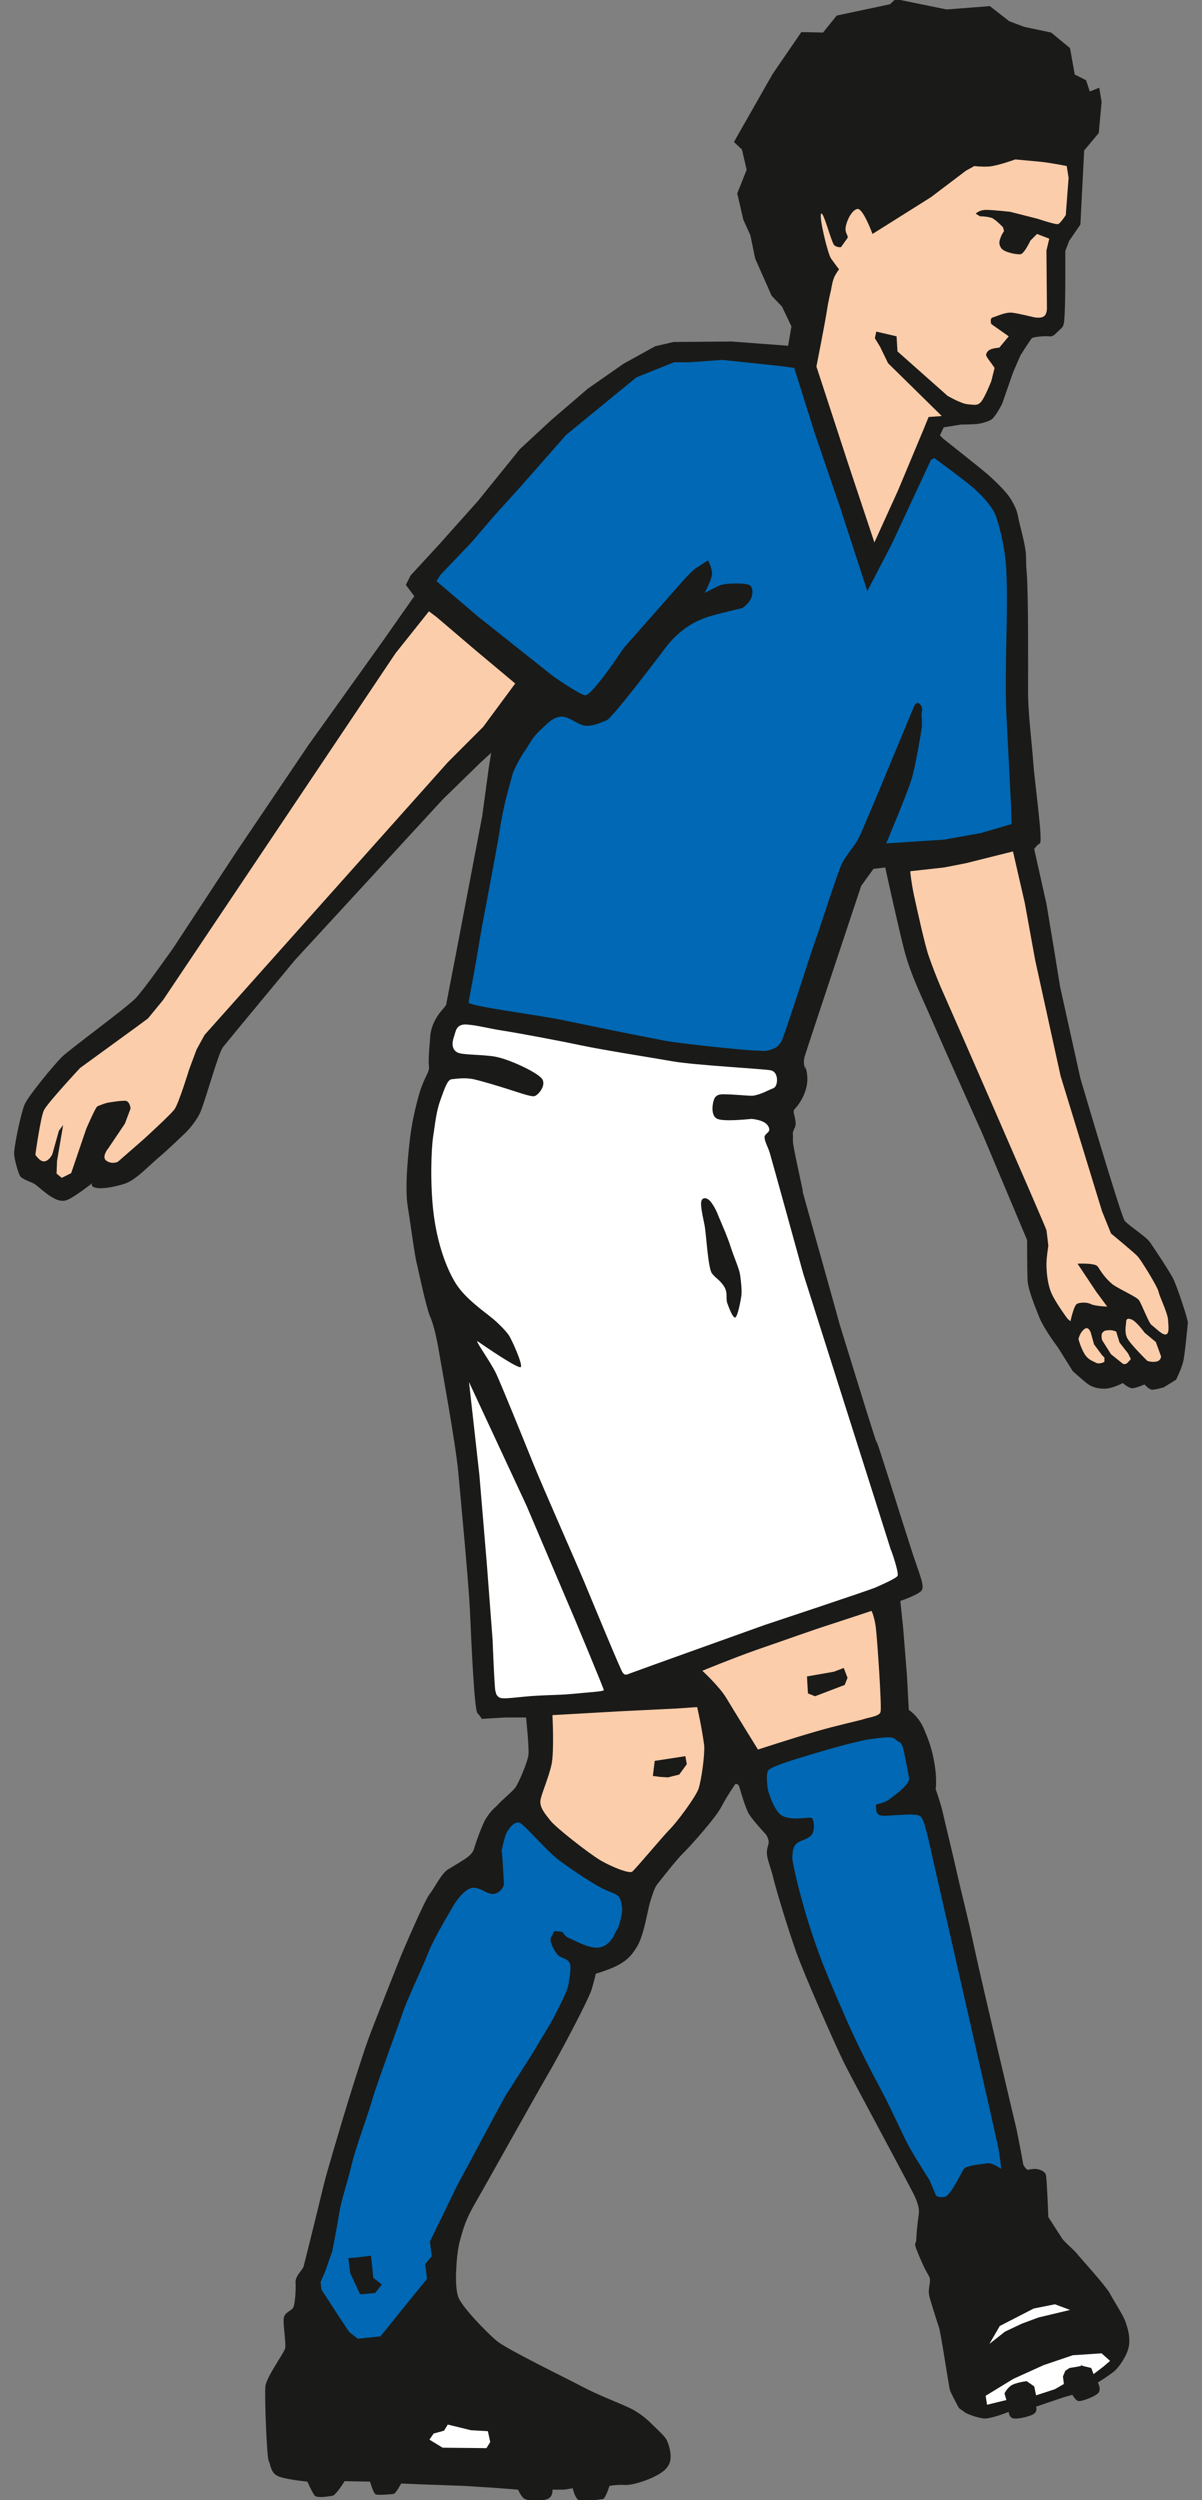 <?xml version="1.0" encoding="utf-8"?>
<!-- Generator: Adobe Illustrator 16.0.4, SVG Export Plug-In . SVG Version: 6.00 Build 0)  -->
<!DOCTYPE svg PUBLIC "-//W3C//DTD SVG 1.1//EN" "http://www.w3.org/Graphics/SVG/1.1/DTD/svg11.dtd">
<svg version="1.1" id="Ebene_1" xmlns:x="http://ns.adobe.com/Extensibility/1.0/" xmlns:i="http://ns.adobe.com/AdobeIllustrator/10.0/" xmlns:graph="http://ns.adobe.com/Graphs/1.0/"
	 xmlns="http://www.w3.org/2000/svg" xmlns:xlink="http://www.w3.org/1999/xlink" xmlns:a="http://ns.adobe.com/AdobeSVGViewerExtensions/3.0/"
	 x="0px" y="0px" width="25.5px" height="53px" viewBox="0 0 25.5 53" style="enable-background:new 0 0 25.5 53;"
	 xml:space="preserve">
<rect x="0" y="0" width="25.5" height="53" fill="#808080" stroke="none"/>
<style type="text/css">
<![CDATA[
	.st0{fill:#1A1A18;}
	.st1{fill-rule:evenodd;clip-rule:evenodd;fill:#1A1A18;}
	.st2{fill:#FBCDAA;}
	.st3{fill-rule:evenodd;clip-rule:evenodd;fill:#FBCDAA;}
	.st4{fill:#0068B4;}
	.st5{fill-rule:evenodd;clip-rule:evenodd;fill:#FFFFFF;}
	.st6{fill-rule:evenodd;clip-rule:evenodd;fill:#0068B4;}
]]>
</style>
<path class="st0" d="M24.9,27.13c-0.07-0.15-0.41-0.66-0.5-0.79c-0.09-0.13-0.46-0.36-0.54-0.46c-0.08-0.1-0.94-3.02-0.94-3.02
	l-0.43-1.94l-0.13-0.8l-0.16-0.96L21.94,18c0,0,0.05-0.08,0.12-0.12s-0.11-1.29-0.14-1.72c-0.03-0.43-0.11-1.02-0.11-1.5
	c0-0.48,0.01-2.07-0.03-2.54c-0.02-0.2,0-0.31-0.03-0.49c-0.04-0.24-0.12-0.52-0.14-0.62c-0.03-0.17-0.06-0.25-0.16-0.42
	s-0.35-0.4-0.47-0.51S20.01,9.3,20.01,9.3l-0.07-0.07l0.08-0.17l0.37-0.06c0,0,0.19,0,0.32-0.01s0.3-0.07,0.34-0.11
	c0.09-0.08,0.21-0.32,0.21-0.32l0.23-0.66l0.16-0.37c0,0,0.21-0.33,0.24-0.36s0.29-0.05,0.36-0.04c0.08,0.01,0.11-0.02,0.18-0.09
	c0.07-0.07,0.13-0.1,0.14-0.19c0.03-0.18,0.03-0.89,0.03-0.89l0-0.64l0.08-0.21l0.24-0.35l0.08-1.57l0.31-0.37l0.06-0.66l-0.05-0.3
	l-0.2,0.08l-0.08-0.24l-0.24-0.12l-0.1-0.56l-0.4-0.33l-0.57-0.12l-0.32-0.12L21,0.13L20.08,0.2L19-0.02l-0.12,0.11l-1.13,0.24
	l-0.29,0.36l-0.46-0.01l-0.61,0.89l-0.82,1.44l0.17,0.16l0.1,0.43l-0.2,0.5l0.13,0.56l0.15,0.33l0.1,0.49l0.35,0.79l0.22,0.23
	l0.2,0.42l-0.07,0.41l-1.2-0.09l-1.23,0.01l-0.39,0.09l-0.67,0.37l-0.76,0.53L11.7,8.9l-0.67,0.62l-0.89,1.1l-0.84,0.94l-0.59,0.64
	L8.61,12.4l0.18,0.24l-0.03,0.04l-0.66,0.94l-1.56,2.18L5,18.08l-1.32,2.01c0,0-0.61,0.87-0.8,1.07c-0.19,0.2-1.41,1.09-1.57,1.25
	c-0.16,0.16-0.71,0.82-0.79,1.01c-0.08,0.19-0.23,0.92-0.22,1.05c0.01,0.13,0.08,0.37,0.12,0.45c0.03,0.08,0.26,0.14,0.33,0.19
	c0.06,0.05,0.25,0.21,0.32,0.25c0.07,0.04,0.18,0.12,0.32,0.09c0.14-0.03,0.57-0.37,0.57-0.37s-0.06,0.07,0.07,0.1
	c0.13,0.03,0.37-0.01,0.6-0.08s0.47-0.33,0.7-0.53c0.24-0.2,0.62-0.57,0.62-0.57s0.19-0.19,0.29-0.4c0.1-0.2,0.39-1.28,0.49-1.4
	c0.1-0.13,1.53-1.85,1.53-1.85l3.13-3.4l0.81-0.79l0.22-0.2l-0.05,0.31l-0.14,1.03L9.7,20.08l-0.23,1.19c0,0,0.02,0.02-0.09,0.14
	c-0.15,0.17-0.23,0.36-0.25,0.53c-0.01,0.15-0.05,0.53-0.03,0.66S9,22.83,8.9,23.17s-0.17,0.69-0.2,0.95s-0.12,1.03-0.05,1.46
	c0.07,0.43,0.15,1.07,0.2,1.24C8.89,27,9.05,27.74,9.12,27.9c0.07,0.15,0.14,0.44,0.19,0.74c0.05,0.3,0.35,1.92,0.41,2.55
	c0.08,0.88,0.22,2.33,0.25,2.97s0.09,2.09,0.16,2.16s0.09,0.12,0.09,0.12l0.49-0.03h0.45c0,0,0.07,0.65,0.05,0.8
	c-0.02,0.15-0.21,0.6-0.28,0.69c-0.07,0.09-0.28,0.26-0.35,0.34s-0.14,0.11-0.27,0.31c-0.09,0.15-0.22,0.53-0.26,0.66
	c-0.04,0.12-0.2,0.21-0.28,0.26s-0.15,0.09-0.28,0.17c-0.13,0.09-0.27,0.38-0.38,0.52s-0.59,1.27-0.59,1.27s-0.62,1.55-0.71,1.81
	c-0.1,0.26-0.45,1.38-0.52,1.62s-0.36,1.19-0.43,1.49c-0.07,0.3-0.4,1.63-0.42,1.7c-0.02,0.07-0.18,0.2-0.17,0.34
	c0.01,0.14-0.01,0.46-0.05,0.53c-0.04,0.07-0.18,0.1-0.2,0.22c-0.02,0.11,0.05,0.54,0.03,0.64c-0.02,0.1-0.4,0.61-0.42,0.81
	c-0.02,0.21,0.03,1.51,0.07,1.58c0.04,0.08,0.04,0.23,0.17,0.31c0.13,0.08,0.65,0.13,0.65,0.13s0.1,0.22,0.15,0.29
	s0.31,0.02,0.38,0.01c0.07,0,0.26-0.31,0.26-0.31l0.54,0.01c0,0,0.07,0.25,0.12,0.27s0.33,0,0.38-0.01s0.16-0.22,0.16-0.22L9,52.67
	l0.84,0.03l0.64,0.04l0.51,0.04c0,0,0.06,0.14,0.13,0.19s0.36,0.06,0.49,0.01s0.11-0.2,0.11-0.2l0.25,0l0.18-0.03
	c0,0,0.04,0.19,0.12,0.25c0.08,0.06,0.47-0.02,0.52-0.02s0.14-0.28,0.14-0.28s0.16-0.03,0.33-0.02s0.49-0.11,0.61-0.17
	s0.29-0.15,0.34-0.31s-0.02-0.37-0.06-0.46s-0.18-0.21-0.29-0.32c-0.11-0.11-0.28-0.27-0.52-0.38c-0.21-0.1-0.64-0.26-0.98-0.44
	c-0.34-0.18-1.62-0.8-1.83-0.98c-0.21-0.18-0.74-0.72-0.81-0.93c-0.07-0.21-0.04-0.59-0.04-0.59s0.01-0.36,0.08-0.61
	s0.12-0.44,0.33-0.8s1.25-2.23,1.52-2.69s0.88-1.62,0.94-1.82s0.09-0.34,0.09-0.34s0.06-0.01,0.27-0.09
	c0.16-0.06,0.37-0.16,0.5-0.33s0.17-0.26,0.24-0.5c0.07-0.25,0.1-0.46,0.14-0.59c0.04-0.14,0.1-0.32,0.15-0.38
	c0.05-0.06,0.41-0.53,0.57-0.68c0.15-0.15,0.67-0.73,0.79-0.96s0.3-0.49,0.3-0.49s0.07-0.02,0.09,0.08c0.03,0.1,0.12,0.42,0.2,0.56
	c0.09,0.14,0.34,0.41,0.34,0.41S16.27,38.9,16.3,39c0.03,0.1-0.04,0.15-0.03,0.3c0.01,0.14,0.08,0.28,0.14,0.53
	c0.06,0.25,0.3,1.04,0.48,1.55c0.18,0.5,0.79,1.89,1.03,2.38c0.25,0.49,1.43,2.67,1.49,2.81c0.06,0.14,0.1,0.25,0.08,0.38
	c-0.02,0.13-0.05,0.41-0.05,0.51c0,0.1-0.04,0.08-0.02,0.16c0.02,0.08,0.18,0.45,0.23,0.53c0.04,0.08,0.08,0.12,0.08,0.19
	c0,0.08-0.04,0.21-0.02,0.31c0.02,0.11,0.17,0.57,0.21,0.69c0.04,0.12,0.21,1.25,0.23,1.32s0.11,0.23,0.16,0.33s0.06,0.07,0.13,0.13
	c0.07,0.06,0.28,0.13,0.42,0.15c0.15,0.02,0.54-0.14,0.54-0.14s0,0.12,0.1,0.14s0.39-0.05,0.45-0.11c0.06-0.05,0.03-0.14,0.03-0.14
	l0.59-0.2l0.18-0.05c0,0,0.06,0.11,0.12,0.13s0.36-0.09,0.43-0.17c0.07-0.08-0.01-0.22-0.01-0.22s0.27-0.17,0.36-0.25
	c0.09-0.08,0.27-0.33,0.3-0.53c0.03-0.2-0.03-0.38-0.07-0.5c-0.04-0.13-0.25-0.45-0.34-0.62c-0.1-0.17-0.61-0.73-0.69-0.83
	c-0.08-0.1-0.3-0.27-0.34-0.36C22.45,47.33,22.24,47,22.24,47s-0.03-0.8-0.05-0.89c-0.02-0.09-0.17-0.13-0.23-0.13
	c-0.07,0-0.16,0.02-0.16,0.02s-0.09-0.06-0.1-0.15s-0.13-0.69-0.13-0.69s-0.74-3.12-0.9-3.87s-0.25-1.06-0.36-1.55
	s-0.29-1.22-0.32-1.36c-0.05-0.2-0.14-0.45-0.14-0.45s0.03-0.2-0.02-0.51s-0.11-0.49-0.23-0.77c-0.12-0.28-0.32-0.4-0.32-0.4
	l-0.04-0.74l-0.08-1l-0.06-0.57c0,0,0.38-0.13,0.45-0.22s-0.03-0.31-0.17-0.73s-0.88-2.79-0.78-2.41c0.1,0.38-0.93-2.97-0.81-2.58
	c0.12,0.4-0.84-3-0.77-2.77c0.07,0.24-0.13-0.6-0.19-0.96c-0.02-0.13,0-0.17-0.01-0.22c-0.01-0.08,0.06-0.14,0.06-0.23
	c0-0.12-0.07-0.26-0.03-0.3c0.07-0.07,0.2-0.23,0.26-0.48s-0.05-0.51-0.03-0.41c0.03,0.1-0.06-0.06-0.01-0.23s1.2-3.62,1.2-3.62
	l0.26-0.36l0.25-0.03c0,0,0.26,1.19,0.4,1.74c0.14,0.54,0.38,1.01,0.6,1.52c0.22,0.51,1.05,2.36,1.05,2.36l0.96,2.28
	c0,0,0,0.65,0.01,0.85c0.01,0.2,0.15,0.54,0.25,0.79s0.39,0.63,0.39,0.63l0.32,0.51c0,0,0.19,0.17,0.29,0.25s0.22,0.12,0.38,0.12
	c0.17,0,0.39-0.12,0.39-0.12s0.12,0.11,0.2,0.11c0.08,0,0.26-0.08,0.26-0.08s0.09,0.1,0.15,0.11c0.06,0.01,0.26-0.05,0.26-0.05
	l0.26-0.16c0,0,0.11-0.22,0.15-0.38c0.04-0.16,0.09-0.75,0.1-0.82S24.97,27.28,24.9,27.13z"/>
<path id="skin-arm-l" class="st3" d="M24.78,27.98c-0.01-0.15-0.18-0.49-0.2-0.59c-0.02-0.11-0.37-0.67-0.44-0.75
	s-0.57-0.49-0.57-0.49l-0.19-0.47l-0.88-2.87l-0.54-2.46l-0.22-1.21l-0.25-1.09l-1,0.25l-0.46,0.09l-0.72,0.08
	c0,0,0.02,0.23,0.08,0.51s0.23,1.05,0.31,1.28c0.08,0.23,0.15,0.41,0.25,0.65c0.11,0.24,2.24,5.11,2.25,5.17
	c0.01,0.06,0.04,0.33,0.04,0.33s-0.04,0.25-0.04,0.39c0,0.15,0.02,0.41,0.1,0.6c0.08,0.2,0.35,0.56,0.35,0.56l0.06,0.05
	c0,0,0.07-0.34,0.14-0.37c0.06-0.03,0.21-0.04,0.3,0.01c0.09,0.04,0.34,0.05,0.34,0.05l-0.23-0.31l-0.4-0.6c0,0,0.17-0.01,0.3,0.01
	c0.13,0.02,0.12,0.04,0.18,0.13c0.06,0.09,0.13,0.18,0.23,0.27c0.1,0.1,0.53,0.28,0.59,0.36s0.21,0.49,0.27,0.53
	c0.06,0.04,0.23,0.22,0.3,0.2C24.81,28.28,24.79,28.13,24.78,27.98z"/>
<path id="skin-arm-l-3" class="st2" d="M24.34,28.85c0,0-0.37-0.36-0.43-0.49s-0.02-0.28-0.02-0.33c0-0.04,0.01-0.1,0.11-0.06
	c0.11,0.04,0.28,0.28,0.28,0.28l0.24,0.2l0.11,0.3c0,0,0.01,0.08-0.08,0.11C24.45,28.89,24.34,28.85,24.34,28.85z"/>
<path id="skin-arm-l-2" class="st2" d="M23.57,28.71l-0.19-0.3c0,0-0.03-0.12,0.01-0.16c0.04-0.04,0.04-0.04,0.12-0.05
	c0.09-0.01,0.17,0.03,0.17,0.03l0.07,0.23l0.18,0.23l0.06,0.12c0,0-0.02,0.03-0.07,0.08s-0.1,0.02-0.1,0.02L23.57,28.71z"/>
<path id="skin-arm-l-1" class="st2" d="M23.38,28.73l-0.17-0.23l-0.07-0.25c0,0-0.05-0.15-0.14-0.07c-0.1,0.08-0.12,0.21-0.12,0.21
	s0.04,0.16,0.12,0.3c0.08,0.14,0.18,0.16,0.25,0.2c0.08,0.04,0.18-0.02,0.18-0.02l0-0.09L23.38,28.73z"/>
<path class="st5" d="M23.2,50.33l-0.05-0.13c0,0-0.31-0.07-0.21-0.06c0.1,0.01-0.25,0.06-0.25,0.06l-0.09,0.06l-0.05,0.12l0.02,0.16
	l-0.19,0.11l-0.4,0.13l-0.04-0.19l-0.16-0.11c0,0-0.25,0.03-0.34,0.1c-0.09,0.07-0.13,0.16-0.13,0.16l0.04,0.14l-0.41,0.1
	l-0.03-0.19l0.59-0.36l0.64-0.29l0.62-0.21l0.61-0.04l0.18,0.16l-0.14,0.12L23.2,50.33z"/>
<polygon class="st5" points="21.32,49.43 20.99,49.69 21.21,49.31 21.93,48.94 22.38,48.85 22.7,48.97 22.03,49.13 21.68,49.26 "/>
<path id="player-jersey" class="st6" d="M21.46,17.47l-0.65,0.19l-0.78,0.14l-1.23,0.08c0,0,0.47-1.11,0.55-1.4s0.18-0.89,0.2-1.02
	c0.02-0.13,0-0.26,0-0.32c0-0.06,0.03-0.08,0-0.16c-0.03-0.07-0.1-0.13-0.16,0s-1.08,2.62-1.18,2.8s-0.26,0.35-0.35,0.53
	s-0.47,1.38-0.56,1.62s-0.67,2.08-0.73,2.16s-0.07,0.11-0.21,0.16s-0.19,0.02-0.35,0.02s-1.55-0.14-1.92-0.21
	c-0.63-0.12-1.46-0.29-2.13-0.43c-0.58-0.12-2.03-0.3-2.02-0.38c0.02-0.12,0.14-0.73,0.22-1.23s0.37-1.95,0.44-2.41
	c0.09-0.61,0.23-1.01,0.26-1.15c0.03-0.14,0.2-0.44,0.28-0.55s0.14-0.26,0.3-0.41s0.25-0.26,0.41-0.3s0.29,0.08,0.47,0.16
	s0.42-0.04,0.55-0.09s1.28-1.58,1.28-1.58s0.13-0.17,0.32-0.32c0.19-0.15,0.39-0.25,0.64-0.32s0.64-0.16,0.64-0.16
	s0.1-0.07,0.16-0.16c0.06-0.09,0.08-0.26,0-0.32c-0.08-0.06-0.53-0.05-0.64,0c-0.11,0.05-0.32,0.16-0.32,0.16s0.12-0.23,0.15-0.36
	s-0.08-0.33-0.08-0.33s-0.17,0.11-0.25,0.16S14.5,12.3,14.5,12.3l-1.27,1.44c0,0-0.68,1.03-0.82,1s-0.67-0.4-0.67-0.4l-1.6-1.27
	l-0.88-0.75l0.09-0.14L10,11.5l0.48-0.56l0.57-0.63l0.96-1.09l1.49-1.22l0.8-0.32h0.32l0.7-0.05l1.24,0.13l0.29,0.04l0.42,1.34
	l0.55,1.61l0.58,1.78l0.52-1l0.83-1.78l0.07-0.04c0,0,0.73,0.53,0.88,0.68c0.19,0.17,0.36,0.38,0.42,0.53s0.21,0.69,0.23,1.19
	c0.02,0.5,0.01,0.98,0,1.43c-0.01,0.44-0.02,1.2,0,1.59s0.1,1.98,0.1,1.98L21.46,17.47z"/>
<path id="player-sock-r" class="st6" d="M20.45,45.98c-0.06,0.08-0.28,0.56-0.4,0.59c-0.12,0.03-0.19-0.02-0.19-0.02l-0.14-0.33
	c0,0-0.25-0.39-0.4-0.65s-0.37-0.78-0.62-1.25c-0.25-0.47-0.5-0.95-0.75-1.52s-0.45-1.04-0.56-1.34s-0.26-0.74-0.35-1.08
	c-0.1-0.34-0.25-0.96-0.23-1.03c0.01-0.07,0-0.19,0.09-0.27c0.09-0.07,0.19-0.07,0.3-0.16c0.1-0.09,0.07-0.35,0.02-0.38
	c-0.05-0.03-0.47,0.08-0.66-0.07s-0.31-0.68-0.27-0.52s-0.08-0.34,0.02-0.43s0.58-0.23,0.91-0.33s1.02-0.3,1.31-0.33
	c0.19-0.02,0.39-0.06,0.46,0.01c0.07,0.07,0.12,0.04,0.16,0.16s0.14,0.69,0.14,0.69c-0.04,0.14-0.23,0.28-0.43,0.43
	c-0.14,0.1-0.28,0.08-0.28,0.13c0.01,0.12,0.01,0.19,0.12,0.21s0.67-0.06,0.8,0c0.08,0.04,0.12,0.14,0.29,0.92
	c0.18,0.78,1.33,5.84,1.38,6.08c0.05,0.25,0.07,0.49,0.07,0.49s-0.18-0.13-0.28-0.12C20.84,45.88,20.51,45.9,20.45,45.98z"/>
<path id="skin-leg-r" class="st3" d="M18.34,36.44c-0.08,0.03-0.52,0.12-1.04,0.27c-0.52,0.15-1.22,0.38-1.22,0.38
	s-0.52-0.84-0.67-1.09s-0.51-0.58-0.51-0.58s0.63-0.26,1.14-0.44c0.67-0.23,1.13-0.4,1.6-0.55c0.46-0.15,0.85-0.28,0.85-0.28
	s0.06,0.12,0.09,0.35s0.13,1.71,0.1,1.79C18.67,36.38,18.43,36.41,18.34,36.44z"/>
<polygon class="st1" points="17.29,35.96 17.14,35.9 17.12,35.54 17.69,35.44 17.9,35.36 17.98,35.57 17.92,35.72 17.29,35.96 "/>
<path id="player-shorts-r" class="st5" d="M16.31,23.9c0.05,0.12-0.1,0.12-0.09,0.22s0.07,0.19,0.11,0.32
	c0.04,0.13,0.71,2.56,0.71,2.56l1.08,3.4c0,0,0.9,2.83,0.81,2.56c-0.12-0.38,0.16,0.39,0.11,0.45c-0.04,0.06-0.39,0.21-0.48,0.25
	c-0.26,0.1-2.34,0.79-2.34,0.79s-2.74,0.98-2.84,1.02s-0.12,0.05-0.17-0.01c-0.04-0.05-0.61-1.43-0.81-1.91s-0.88-2.01-1.09-2.53
	s-0.66-1.63-0.78-1.89c-0.12-0.26-0.49-0.76-0.39-0.69s0.87,0.6,0.91,0.54c0.04-0.06-0.19-0.58-0.26-0.68
	c-0.07-0.1-0.25-0.28-0.38-0.38c-0.13-0.11-0.54-0.39-0.74-0.71c-0.2-0.32-0.39-0.84-0.47-1.47c-0.08-0.63-0.05-1.41-0.01-1.65
	c0.04-0.25,0.06-0.51,0.15-0.76s0.15-0.44,0.24-0.45c0.09-0.01,0.29-0.04,0.47,0s0.54,0.15,0.73,0.21s0.47,0.16,0.55,0.15
	c0.08-0.01,0.28-0.24,0.16-0.38c-0.12-0.14-0.7-0.41-0.99-0.46s-0.69-0.03-0.8-0.09s-0.12-0.19-0.07-0.33
	c0.04-0.11,0.04-0.28,0.28-0.26s0.44,0.08,0.76,0.13s1.18,0.21,1.65,0.31c0.47,0.1,1.5,0.26,1.95,0.34s1.93,0.16,2.08,0.19
	c0.14,0.03,0.15,0.21,0.12,0.3s-0.08,0.08-0.18,0.13c-0.1,0.05-0.23,0.1-0.33,0.11c-0.1,0-0.43-0.03-0.53-0.03
	c-0.1,0-0.21-0.02-0.27,0.08c-0.05,0.1-0.09,0.38,0.06,0.44c0.14,0.06,0.61,0.01,0.73,0C16.11,23.74,16.26,23.78,16.31,23.9z"/>
<path id="skin-leg-l" class="st3" d="M14.82,37.92c-0.07,0.19-0.46,0.71-0.61,0.86c-0.15,0.15-0.74,0.86-0.8,0.9
	s-0.39-0.08-0.67-0.24c-0.28-0.17-0.95-0.7-1.06-0.84s-0.25-0.29-0.21-0.46c0.04-0.17,0.17-0.46,0.23-0.73s0.02-1.05,0.02-1.05
	l1.41-0.08l1.22-0.06l0.44-0.03c0,0,0.1,0.43,0.15,0.82C14.95,37.24,14.88,37.73,14.82,37.92z"/>
<polygon class="st1" points="14.17,37.68 14.01,37.67 13.85,37.65 13.89,37.33 14.54,37.23 14.57,37.4 14.41,37.62 14.17,37.68 "/>
<path id="player-sock-l" class="st4" d="M12.66,41.29c-0.21,0-0.46-0.15-0.58-0.2c-0.12-0.04-0.12-0.14-0.18-0.14
	c-0.06,0-0.16-0.03-0.16,0.02c0,0.05-0.07,0.08-0.06,0.17s0.12,0.3,0.2,0.34c0.08,0.04,0.18,0.06,0.21,0.15
	c0.03,0.08,0,0.25-0.03,0.44s-0.39,0.84-0.39,0.84l-0.41,0.68l-0.55,0.86l-1.01,1.88l-0.58,1.19l0.04,0.31l-0.14,0.17l0.04,0.31
	l-0.57,0.7l-0.28,0.35l-0.14,0.17l-0.48,0.05l-0.18-0.14l-0.2-0.3l-0.39-0.6l-0.02-0.16l0.1-0.23l0.15-0.43c0,0,0.11-0.56,0.15-0.82
	s0.17-0.63,0.26-1.01s0.33-1,0.45-1.42c0.13-0.42,0.55-1.55,0.64-1.82c0.09-0.27,0.41-0.93,0.53-1.24c0.12-0.31,0.43-0.82,0.51-0.96
	c0.07-0.14,0.29-0.44,0.46-0.43c0.17,0.01,0.24,0.11,0.38,0.13c0.13,0.02,0.25-0.12,0.26-0.2c0-0.09-0.05-0.88-0.05-0.73
	c-0.01,0.14,0.04-0.26,0.12-0.39c0.09-0.14,0.17-0.21,0.26-0.19c0.09,0.02,0.58,0.61,0.87,0.82s0.68,0.47,0.9,0.58
	s0.34,0.1,0.38,0.26s0.03,0.22,0.01,0.33c-0.03,0.14-0.05,0.22-0.12,0.33C13,41.11,12.87,41.29,12.66,41.29z"/>
<polygon class="st5" points="9.39,51.89 9.11,51.72 9.2,51.59 9.42,51.53 9.5,51.4 9.99,51.52 10.35,51.54 10.4,51.77 10.32,51.9 
	9.39,51.89 "/>
<polygon class="st1" points="7.64,48.64 7.43,48.19 7.39,47.87 7.55,47.86 7.87,47.82 7.92,48.29 8.1,48.43 7.96,48.61 7.64,48.64 
	"/>
<path id="player-shorts-l" class="st5" d="M9.95,29.3l0.22,1.97l0.16,1.91l0.12,1.58c0,0,0.04,1.04,0.06,1.09s0,0.06,0.06,0.12
	c0.06,0.05,0.14,0.04,0.54,0s0.73-0.03,1.03-0.06s0.67-0.05,0.67-0.08s-0.61-1.49-0.61-1.49l-1.03-2.42L9.95,29.3z"/>
<path class="st1" d="M15.08,25.48c-0.07-0.09-0.17-0.11-0.2-0.02c-0.03,0.09,0.04,0.37,0.07,0.53c0.03,0.16,0.07,0.88,0.15,1
	c0.08,0.11,0.16,0.13,0.26,0.28c0.09,0.15,0.03,0.25,0.07,0.36c0.04,0.11,0.12,0.32,0.17,0.3s0.12-0.38,0.13-0.48
	c0.01-0.1-0.01-0.3-0.03-0.43c-0.02-0.13-0.13-0.37-0.2-0.59c-0.07-0.22-0.2-0.51-0.25-0.63C15.2,25.67,15.15,25.57,15.08,25.48z"/>
<path id="skin-arm-r" class="st2" d="M10.07,13.77l-0.81-0.69L9.1,12.96l-0.71,0.89L3.46,21.2l-0.32,0.39l-0.23,0.17l-1.21,0.88
	c0,0-0.7,0.75-0.77,0.9c-0.07,0.15-0.18,0.94-0.18,0.94s0.1,0.16,0.2,0.14s0.16-0.15,0.16-0.15l0.14-0.5l0.09-0.12l-0.13,0.76
	L1.2,24.88l0.11,0.09l0.2-0.1l0.32-0.94c0,0,0.19-0.44,0.23-0.47c0.04-0.03,0.21-0.08,0.21-0.08s0.33-0.06,0.41-0.04
	c0.08,0.03,0.09,0.16,0.09,0.16l-0.12,0.32L2.3,24.34c0,0-0.16,0.19-0.04,0.27c0.12,0.08,0.24,0.02,0.24,0.02l0.55-0.48
	c0,0,0.56-0.51,0.65-0.63c0.09-0.12,0.31-0.84,0.31-0.84l0.16-0.43l0.17-0.31l5.16-5.78l0.75-0.75l0.68-0.92L10.07,13.77z"/>
<path id="skin-face" class="st2" d="M22.67,3.77l-0.04-0.25c0,0-0.35-0.07-0.55-0.09c-0.2-0.02-0.54-0.05-0.54-0.05
	s-0.39,0.14-0.56,0.15s-0.31-0.01-0.31-0.01l-0.18,0.1l-0.74,0.56l-1.24,0.78c0,0-0.2-0.55-0.32-0.53
	c-0.12,0.02-0.23,0.25-0.25,0.39s0.08,0.18,0.03,0.24c-0.05,0.07-0.13,0.18-0.13,0.18S17.76,5.25,17.7,5.2s-0.23-0.73-0.28-0.67
	s0.14,0.85,0.21,0.95s0.17,0.23,0.17,0.23s-0.04,0.05-0.09,0.14c-0.05,0.09-0.08,0.3-0.08,0.3s-0.05,0.19-0.09,0.45
	s-0.22,1.17-0.22,1.17l0.68,2.08l0.55,1.65l0.5-1.1l0.54-1.29l0.11-0.27l0.28-0.02L18.84,7.7l-0.17-0.35l-0.11-0.18l0.03-0.14
	l0.43,0.1l0.02,0.32l1.06,0.94c0,0,0.29,0.17,0.43,0.18c0.14,0.01,0.21,0.04,0.29-0.06s0.21-0.43,0.21-0.43l0.07-0.28l-0.07-0.1
	c0,0-0.12-0.15-0.11-0.18s0.01-0.06,0.07-0.1s0.21-0.05,0.21-0.05l0.2-0.24l-0.37-0.26c0,0-0.04-0.12,0.03-0.14
	c0.08-0.02,0.27-0.12,0.42-0.1c0.15,0.02,0.43,0.09,0.43,0.09s0.15,0.04,0.23-0.01s0.07-0.19,0.07-0.19l-0.01-1.21l0.06-0.25
	L22,4.96l-0.14,0.14c0,0-0.13,0.28-0.21,0.29s-0.35-0.04-0.41-0.13c-0.06-0.09-0.04-0.15-0.01-0.23S21.3,4.9,21.3,4.9l-0.02-0.08
	c0,0-0.16-0.17-0.24-0.2c-0.08-0.03-0.33-0.05-0.25-0.02c0.08,0.03-0.09-0.07-0.09-0.07s0.07-0.08,0.22-0.08s0.51,0.04,0.51,0.04
	l0.59,0.15c0,0,0.38,0.13,0.43,0.11s0.16-0.19,0.16-0.19L22.67,3.77z"/>
<path id="hair" class="st0" d="M16.88,6.3l0.1,0.22l0.15,0.23l0.13-0.48l0.13-0.55l-0.07-0.11l-0.18-0.61c0,0-0.09-0.57-0.04-0.77
	c0.05-0.2,0.43-0.14,0.64,0.07c0.03-0.03,0.33-0.38,0.46-0.36c0.25,0.03,0.35,0.5,0.45,0.51c0.1,0.02,1.03-0.72,1.03-0.72l0.86-0.57
	l0.45,0.05l0.41-0.17h0.41l0.45,0.06l0.38,0.06l0.4-0.45l0.03-0.39L22.98,2.4L22.87,2l-0.31-0.16l-0.08-0.52l-0.36-0.31L21.6,0.89
	l-0.29-0.11l-0.38-0.31L20.1,0.53l-0.9-0.2l-0.11,0.1L18,0.63l-0.34,0.37L17.25,1l-0.51,0.73l-0.74,1.22l0.15,0.15l0.1,0.54
	L16.06,4.1l0.12,0.52l0.13,0.3l0.09,0.45l0.3,0.73L16.88,6.3z"/>
</svg>
